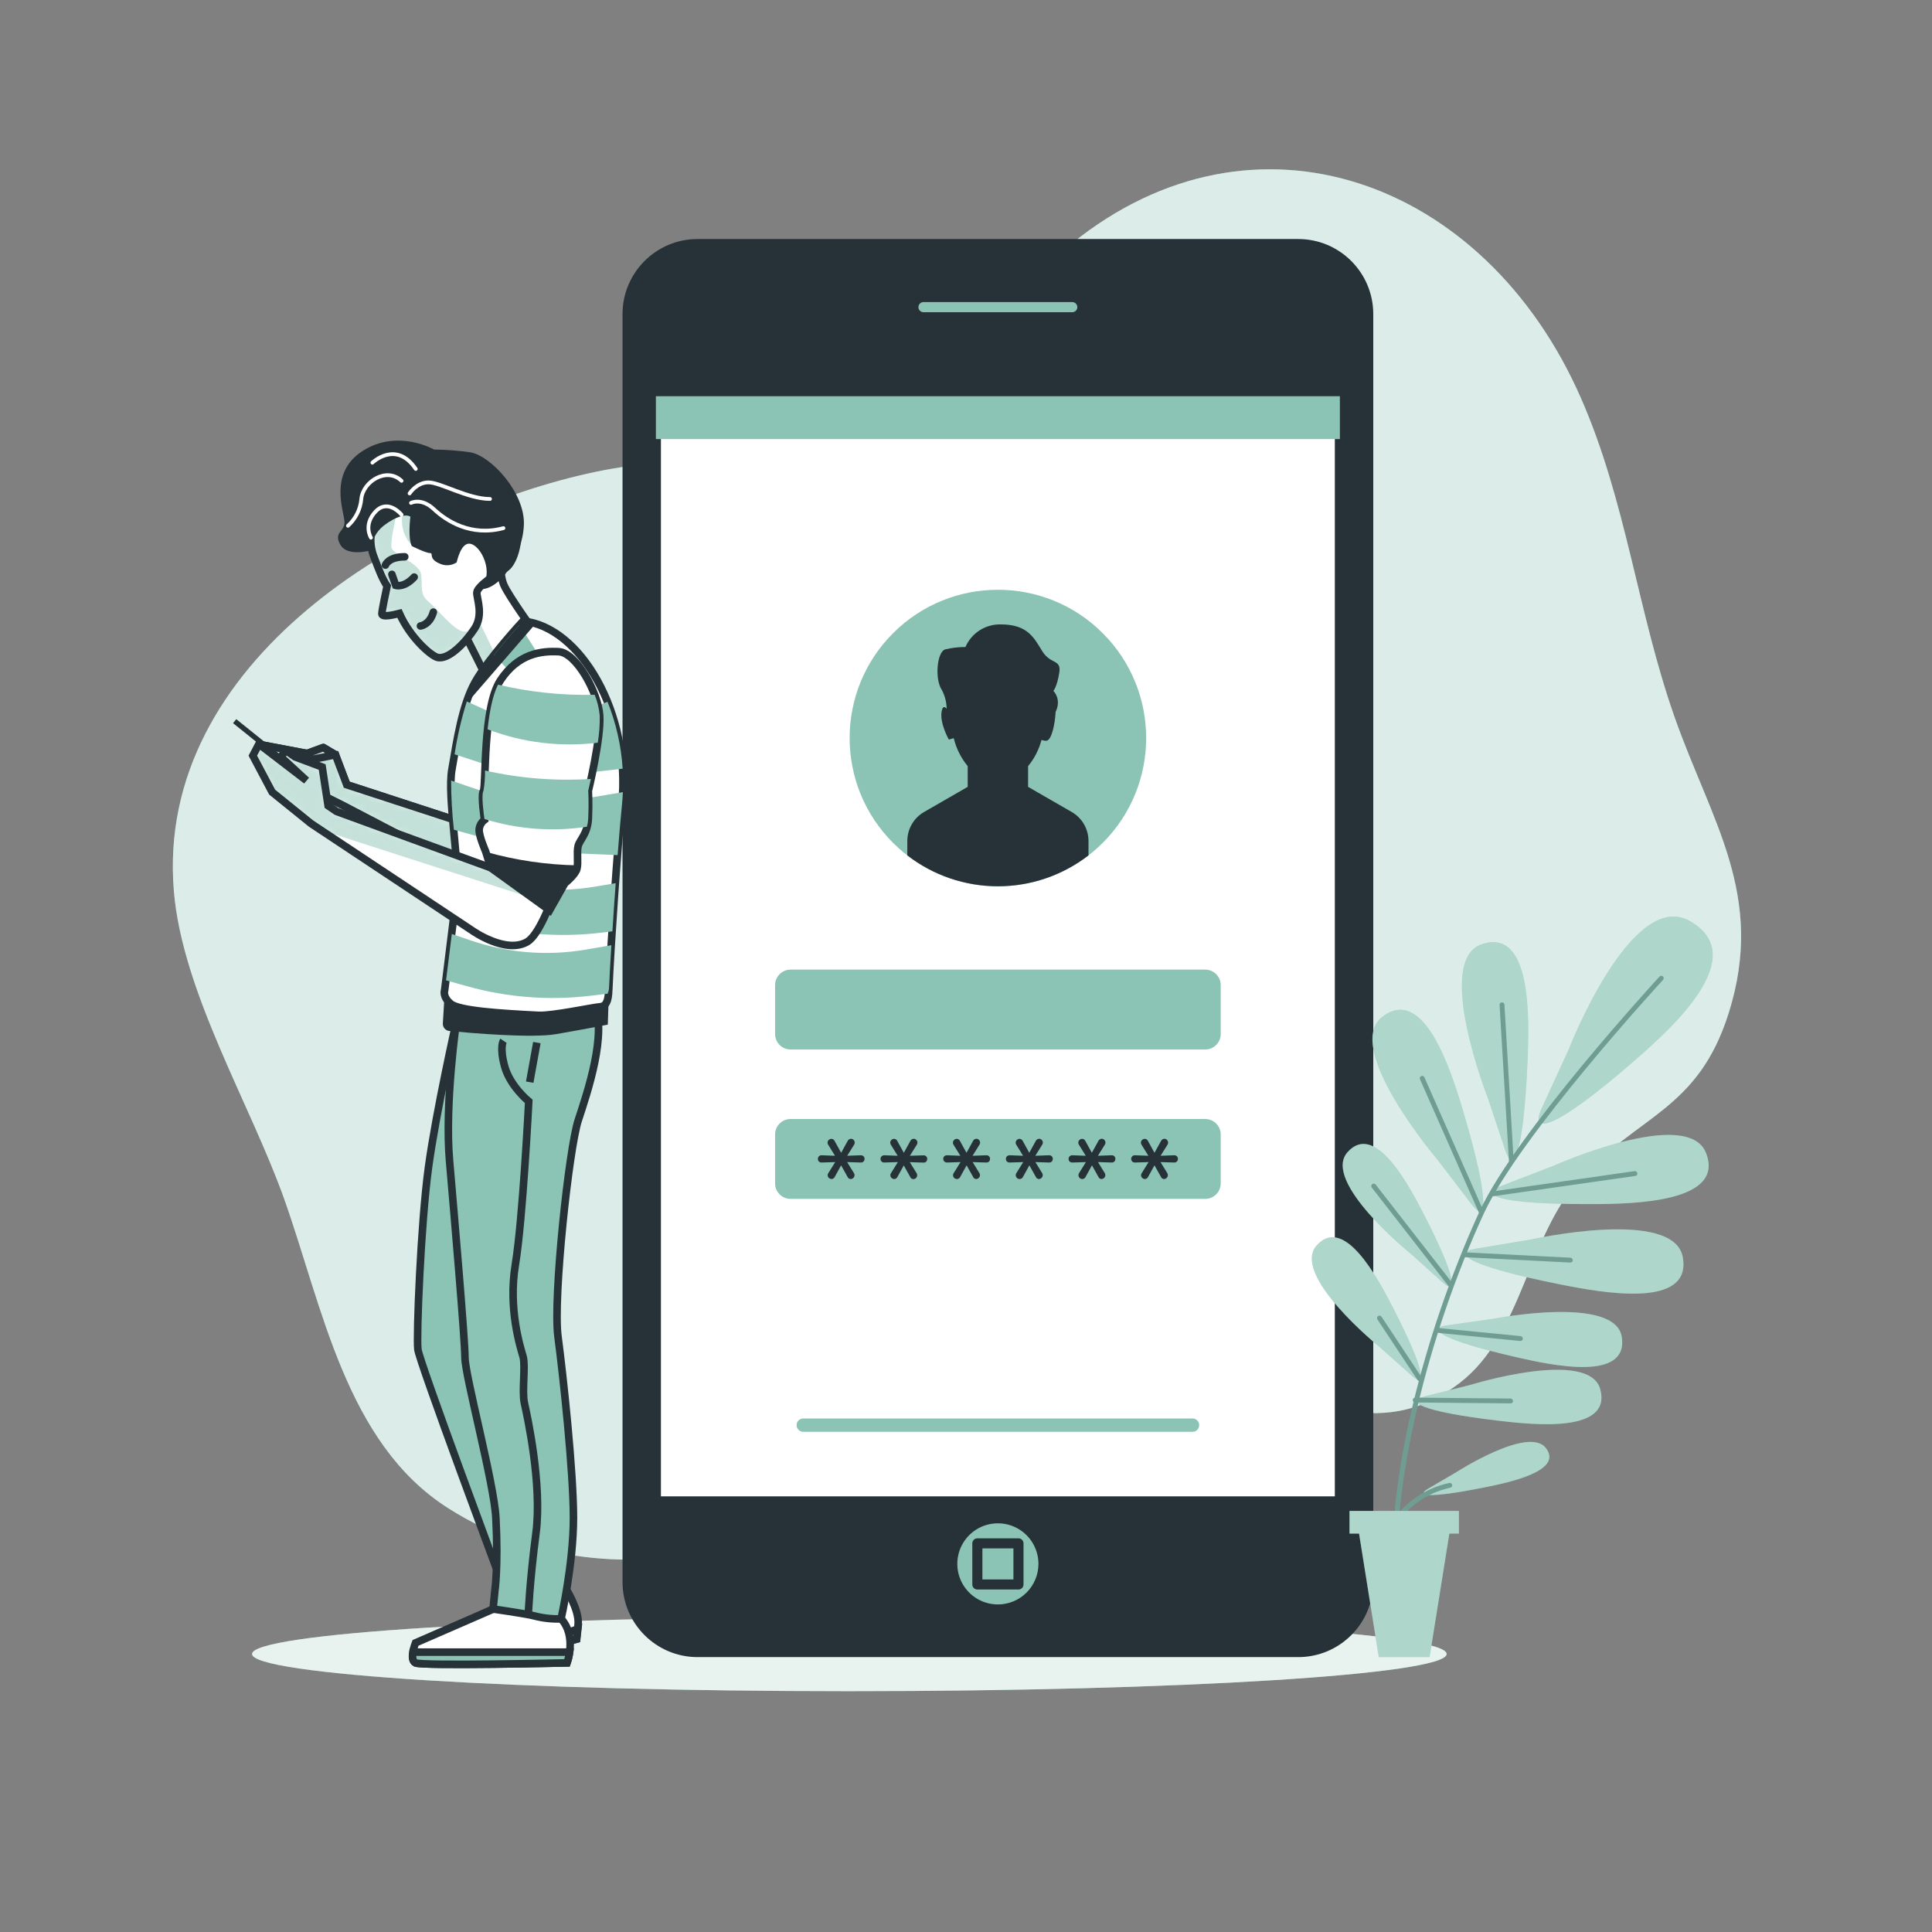 <svg width="256" height="256" viewBox="0 0 256 256" fill="none" xmlns="http://www.w3.org/2000/svg">
<rect x="0" y="0" width="256" height="256" fill="#808080" stroke="none"/>
<g id="Mobile login-bro 1">
<g id="freepik--background-simple--inject-1--inject-86">
<path id="Vector" d="M209.475 52.736C196.736 23.69 166.159 12.754 142.034 32.256C132.613 39.864 126.735 51.973 115.2 56.832C104.376 61.389 90.665 60.047 78.961 62.515C54.036 67.738 20.48 87.552 23.04 118.083C24.161 131.456 33.183 146.309 37.642 158.822C42.762 173.22 45.834 191.232 59.387 199.839C82.621 214.615 110.648 202.537 131.579 190.623C142.843 184.218 149.043 180.28 161.173 182.477C172.401 184.525 182.513 191.693 193.485 183.188C201.723 176.804 202.404 163.866 209.321 156.268C217.114 147.707 225.014 147.087 229.064 134.221C233.974 118.61 226.739 108.856 221.85 94.909C216.96 80.963 215.475 66.401 209.475 52.736Z" fill="#8BC4B5"/>
<g id="Group" opacity="0.7">
<path id="Vector_2" d="M209.475 52.736C196.736 23.69 166.159 12.754 142.034 32.256C132.613 39.864 126.735 51.973 115.2 56.832C104.376 61.389 90.665 60.047 78.961 62.515C54.036 67.738 20.48 87.552 23.04 118.083C24.161 131.456 33.183 146.309 37.642 158.822C42.762 173.22 45.834 191.232 59.387 199.839C82.621 214.615 110.648 202.537 131.579 190.623C142.843 184.218 149.043 180.28 161.173 182.477C172.401 184.525 182.513 191.693 193.485 183.188C201.723 176.804 202.404 163.866 209.321 156.268C217.114 147.707 225.014 147.087 229.064 134.221C233.974 118.61 226.739 108.856 221.85 94.909C216.96 80.963 215.475 66.401 209.475 52.736Z" fill="white"/>
</g>
</g>
<g id="freepik--Shadow--inject-1--inject-86">
<path id="Vector_3" d="M112.543 224.092C156.253 224.092 191.688 221.885 191.688 219.162C191.688 216.439 156.253 214.231 112.543 214.231C68.832 214.231 33.398 216.439 33.398 219.162C33.398 221.885 68.832 224.092 112.543 224.092Z" fill="#8BC4B5"/>
<path id="Vector_4" opacity="0.8" d="M112.543 224.092C156.253 224.092 191.688 221.885 191.688 219.162C191.688 216.439 156.253 214.231 112.543 214.231C68.832 214.231 33.398 216.439 33.398 219.162C33.398 221.885 68.832 224.092 112.543 224.092Z" fill="white"/>
</g>
<g id="freepik--Device--inject-1--inject-86">
<path id="Vector_5" d="M172.017 31.672H92.436C86.942 31.672 82.488 36.126 82.488 41.62V209.628C82.488 215.122 86.942 219.576 92.436 219.576H172.017C177.511 219.576 181.965 215.122 181.965 209.628V41.62C181.965 36.126 177.511 31.672 172.017 31.672Z" fill="#263238"/>
<path id="Vector_6" d="M177.541 52.306H86.907V198.943H177.541V52.306Z" fill="white" stroke="#263238" stroke-width="1.337" stroke-miterlimit="10"/>
<path id="Vector_7" d="M146.118 111.683C153.79 104.011 153.79 91.573 146.118 83.901C138.446 76.229 126.007 76.229 118.335 83.901C110.663 91.573 110.663 104.011 118.335 111.683C126.007 119.355 138.446 119.355 146.118 111.683Z" fill="#8BC4B5"/>
<path id="Vector_8" d="M158.019 189.722H106.44C106.324 189.722 106.209 189.7 106.101 189.656C105.994 189.612 105.896 189.547 105.814 189.466C105.731 189.384 105.666 189.286 105.621 189.179C105.577 189.072 105.554 188.957 105.554 188.841C105.553 188.724 105.576 188.609 105.62 188.501C105.664 188.393 105.729 188.296 105.812 188.213C105.894 188.131 105.992 188.066 106.1 188.021C106.208 187.977 106.323 187.955 106.44 187.955H158.019C158.135 187.955 158.25 187.978 158.357 188.023C158.464 188.067 158.561 188.133 158.643 188.215C158.725 188.297 158.79 188.395 158.834 188.502C158.878 188.61 158.9 188.725 158.899 188.841C158.899 189.075 158.806 189.299 158.641 189.464C158.476 189.629 158.252 189.722 158.019 189.722Z" fill="#8BC4B5"/>
<path id="Vector_9" d="M159.698 128.481H104.755C103.621 128.481 102.702 129.401 102.702 130.534V137.011C102.702 138.145 103.621 139.064 104.755 139.064H159.698C160.832 139.064 161.751 138.145 161.751 137.011V130.534C161.751 129.401 160.832 128.481 159.698 128.481Z" fill="#8BC4B5"/>
<path id="Vector_10" d="M159.698 148.275H104.755C103.621 148.275 102.702 149.194 102.702 150.328V156.805C102.702 157.939 103.621 158.858 104.755 158.858H159.698C160.832 158.858 161.751 157.939 161.751 156.805V150.328C161.751 149.194 160.832 148.275 159.698 148.275Z" fill="#8BC4B5"/>
<path id="Vector_11" d="M142.008 107.592L136.228 104.264V101.514C137.065 100.502 137.671 99.319 138.004 98.048C138.203 98.119 138.413 98.155 138.624 98.156C139.341 98.156 139.796 95.933 139.873 94.346C140.708 92.58 139.571 91.546 139.571 91.546C139.571 91.546 140.042 91.075 140.354 89.185C140.667 87.296 139.254 88.085 138.153 86.354C137.052 84.623 136.264 82.739 132.649 82.739C131.653 82.707 130.67 82.974 129.828 83.507C128.986 84.041 128.324 84.815 127.928 85.729C127.028 85.733 126.132 85.837 125.256 86.042C124.15 86.354 123.837 89.974 124.779 91.392C125.201 92.167 125.426 93.034 125.435 93.916C125.184 93.609 124.923 93.527 124.779 94.223C124.467 95.795 125.727 97.997 125.727 97.997L126.377 97.812C126.704 99.171 127.337 100.436 128.225 101.514V104.264L122.445 107.592C121.77 107.981 121.209 108.542 120.819 109.217C120.429 109.892 120.223 110.657 120.223 111.437V113.341C123.661 115.997 127.882 117.438 132.226 117.438C136.571 117.438 140.792 115.997 144.23 113.341V111.437C144.231 110.657 144.026 109.891 143.635 109.216C143.245 108.541 142.684 107.981 142.008 107.592Z" fill="#263238"/>
<path id="Vector_12" d="M110.182 156.227C110.05 156.225 109.923 156.171 109.829 156.078C109.779 156.033 109.738 155.978 109.711 155.916C109.684 155.854 109.67 155.787 109.67 155.72C109.672 155.627 109.698 155.537 109.747 155.459L110.669 153.984L108.872 154.04C108.804 154.045 108.736 154.034 108.672 154.011C108.609 153.987 108.551 153.95 108.503 153.902C108.419 153.808 108.373 153.687 108.373 153.562C108.373 153.436 108.419 153.315 108.503 153.221C108.55 153.172 108.608 153.133 108.671 153.108C108.735 153.084 108.803 153.073 108.872 153.078L110.643 153.144L109.732 151.675C109.682 151.595 109.656 151.503 109.655 151.409C109.654 151.341 109.668 151.274 109.696 151.212C109.723 151.151 109.763 151.095 109.814 151.05C109.908 150.957 110.034 150.904 110.167 150.902C110.254 150.902 110.339 150.928 110.413 150.975C110.486 151.022 110.545 151.089 110.582 151.168L111.457 152.75L112.322 151.178C112.363 151.094 112.427 151.023 112.505 150.973C112.584 150.922 112.675 150.894 112.768 150.892C112.833 150.892 112.897 150.906 112.956 150.932C113.015 150.959 113.068 150.997 113.111 151.045C113.205 151.143 113.256 151.273 113.254 151.409C113.254 151.497 113.231 151.583 113.188 151.66L112.261 153.144L114.058 153.078C114.126 153.073 114.195 153.084 114.258 153.108C114.322 153.133 114.38 153.172 114.427 153.221C114.514 153.312 114.562 153.433 114.56 153.559C114.56 153.686 114.512 153.808 114.427 153.902C114.379 153.95 114.321 153.987 114.257 154.011C114.194 154.034 114.126 154.045 114.058 154.04L112.251 153.984L113.152 155.443C113.202 155.525 113.229 155.619 113.229 155.715C113.229 155.85 113.175 155.981 113.079 156.077C112.983 156.173 112.852 156.227 112.717 156.227C112.629 156.225 112.543 156.199 112.471 156.149C112.398 156.1 112.341 156.031 112.307 155.95L111.452 154.414L110.602 155.95C110.564 156.03 110.505 156.099 110.431 156.147C110.357 156.196 110.271 156.224 110.182 156.227Z" fill="#263238"/>
<path id="Vector_13" d="M118.487 156.227C118.354 156.225 118.228 156.171 118.134 156.078C118.083 156.033 118.043 155.978 118.016 155.916C117.988 155.854 117.974 155.787 117.975 155.72C117.976 155.627 118.003 155.537 118.052 155.459L118.973 153.984L117.181 154.04C117.113 154.043 117.045 154.033 116.98 154.009C116.916 153.985 116.857 153.949 116.808 153.902C116.74 153.832 116.694 153.743 116.678 153.647C116.661 153.551 116.674 153.452 116.714 153.363C116.754 153.274 116.82 153.199 116.904 153.148C116.987 153.097 117.084 153.073 117.181 153.078L118.948 153.144L118.036 151.675C117.987 151.595 117.96 151.503 117.96 151.409C117.959 151.341 117.973 151.274 118 151.212C118.028 151.151 118.068 151.095 118.118 151.05C118.212 150.957 118.339 150.904 118.472 150.902C118.559 150.902 118.644 150.928 118.718 150.975C118.791 151.022 118.849 151.089 118.886 151.168L119.762 152.75L120.627 151.178C120.668 151.094 120.731 151.023 120.81 150.973C120.888 150.922 120.979 150.894 121.073 150.892C121.137 150.891 121.201 150.905 121.261 150.931C121.32 150.958 121.373 150.997 121.416 151.045C121.463 151.093 121.501 151.15 121.526 151.212C121.552 151.274 121.564 151.341 121.564 151.409C121.562 151.497 121.538 151.583 121.492 151.66L120.566 153.144L122.368 153.088C122.435 153.083 122.503 153.094 122.566 153.119C122.629 153.144 122.685 153.182 122.731 153.231C122.819 153.322 122.867 153.443 122.865 153.569C122.864 153.696 122.817 153.818 122.731 153.912C122.684 153.96 122.627 153.997 122.565 154.021C122.502 154.045 122.435 154.055 122.368 154.051L120.555 153.994L121.457 155.453C121.507 155.535 121.534 155.629 121.533 155.725C121.533 155.861 121.479 155.991 121.383 156.087C121.287 156.183 121.157 156.237 121.021 156.237C120.934 156.236 120.848 156.209 120.775 156.16C120.702 156.111 120.646 156.041 120.612 155.96L119.757 154.424L118.907 155.96C118.868 156.039 118.808 156.105 118.734 156.152C118.66 156.199 118.575 156.225 118.487 156.227Z" fill="#263238"/>
<path id="Vector_14" d="M126.797 156.227C126.662 156.226 126.534 156.173 126.438 156.078C126.388 156.033 126.348 155.978 126.32 155.916C126.293 155.854 126.279 155.787 126.28 155.72C126.281 155.627 126.308 155.537 126.356 155.459L127.278 153.984L125.486 154.04C125.39 154.044 125.294 154.019 125.212 153.969C125.13 153.918 125.064 153.844 125.024 153.756C124.984 153.668 124.971 153.571 124.987 153.475C125.002 153.38 125.046 153.291 125.112 153.221C125.161 153.172 125.219 153.133 125.284 153.109C125.348 153.084 125.417 153.073 125.486 153.078L127.252 153.144L126.341 151.675C126.291 151.595 126.265 151.503 126.264 151.409C126.266 151.341 126.281 151.275 126.308 151.214C126.335 151.152 126.374 151.097 126.423 151.05C126.518 150.956 126.647 150.902 126.781 150.902C126.868 150.903 126.952 150.929 127.024 150.976C127.097 151.023 127.155 151.09 127.191 151.168L128.067 152.75L128.932 151.178C128.973 151.094 129.036 151.023 129.115 150.973C129.193 150.922 129.284 150.894 129.377 150.892C129.442 150.891 129.506 150.905 129.565 150.931C129.624 150.958 129.677 150.997 129.72 151.045C129.768 151.093 129.805 151.15 129.831 151.212C129.856 151.274 129.869 151.341 129.869 151.409C129.867 151.497 129.842 151.583 129.797 151.66L128.87 153.144L130.673 153.078C130.739 153.071 130.806 153.079 130.869 153.1C130.932 153.122 130.99 153.156 131.038 153.202C131.087 153.247 131.125 153.303 131.15 153.365C131.175 153.426 131.187 153.493 131.185 153.559C131.186 153.685 131.14 153.807 131.057 153.902C131.008 153.95 130.951 153.987 130.887 154.011C130.824 154.034 130.756 154.045 130.688 154.04L128.881 153.984L129.777 155.443C129.827 155.525 129.854 155.619 129.853 155.715C129.852 155.782 129.837 155.848 129.81 155.91C129.782 155.971 129.743 156.027 129.695 156.073C129.65 156.121 129.596 156.159 129.536 156.186C129.477 156.212 129.412 156.226 129.347 156.227C129.259 156.225 129.175 156.198 129.103 156.149C129.031 156.1 128.975 156.031 128.942 155.95L128.082 154.414L127.232 155.95C127.194 156.033 127.132 156.103 127.055 156.152C126.978 156.201 126.888 156.227 126.797 156.227Z" fill="#263238"/>
<path id="Vector_15" d="M135.101 156.227C134.967 156.226 134.838 156.173 134.743 156.078C134.647 155.984 134.591 155.855 134.589 155.72C134.588 155.628 134.613 155.537 134.661 155.459L135.583 153.984L133.791 154.04C133.722 154.043 133.654 154.033 133.59 154.009C133.526 153.985 133.467 153.949 133.417 153.902C133.333 153.808 133.287 153.687 133.287 153.562C133.287 153.436 133.333 153.315 133.417 153.221C133.466 153.173 133.525 153.136 133.589 153.111C133.653 153.087 133.722 153.075 133.791 153.078L135.562 153.144L134.656 151.675C134.606 151.595 134.58 151.503 134.579 151.409C134.581 151.341 134.596 151.275 134.623 151.214C134.65 151.152 134.689 151.097 134.738 151.05C134.833 150.956 134.962 150.902 135.096 150.902C135.184 150.902 135.269 150.928 135.342 150.975C135.416 151.022 135.474 151.089 135.511 151.168L136.381 152.75L137.247 151.178C137.288 151.094 137.351 151.023 137.429 150.973C137.508 150.922 137.599 150.894 137.692 150.892C137.757 150.891 137.821 150.905 137.88 150.931C137.939 150.958 137.992 150.997 138.035 151.045C138.083 151.093 138.12 151.15 138.146 151.212C138.171 151.274 138.184 151.341 138.184 151.409C138.182 151.497 138.157 151.583 138.112 151.66L137.185 153.144L138.988 153.078C139.054 153.071 139.121 153.079 139.184 153.1C139.247 153.122 139.305 153.156 139.353 153.202C139.402 153.247 139.44 153.303 139.465 153.365C139.49 153.426 139.502 153.493 139.5 153.559C139.501 153.685 139.455 153.807 139.372 153.902C139.323 153.95 139.266 153.987 139.202 154.011C139.138 154.034 139.071 154.045 139.003 154.04L137.196 153.984L138.092 155.443C138.142 155.525 138.169 155.619 138.168 155.715C138.169 155.782 138.155 155.849 138.128 155.911C138.1 155.973 138.06 156.028 138.01 156.073C137.965 156.121 137.911 156.159 137.851 156.186C137.791 156.212 137.727 156.226 137.661 156.227C137.574 156.225 137.49 156.198 137.418 156.149C137.346 156.1 137.29 156.031 137.257 155.95L136.397 154.414L135.547 155.95C135.508 156.035 135.445 156.106 135.366 156.155C135.286 156.204 135.195 156.229 135.101 156.227Z" fill="#263238"/>
<path id="Vector_16" d="M143.406 156.227C143.272 156.226 143.143 156.173 143.048 156.078C142.968 155.998 142.918 155.893 142.904 155.781C142.89 155.669 142.914 155.556 142.971 155.459L143.887 153.984L142.095 154.04C142.027 154.043 141.959 154.033 141.895 154.009C141.83 153.985 141.772 153.949 141.722 153.902C141.638 153.808 141.592 153.687 141.592 153.562C141.592 153.436 141.638 153.315 141.722 153.221C141.771 153.173 141.83 153.136 141.894 153.111C141.958 153.087 142.027 153.075 142.095 153.078L143.867 153.144L142.956 151.675C142.906 151.595 142.879 151.503 142.879 151.409C142.881 151.274 142.936 151.145 143.032 151.05C143.128 150.956 143.256 150.902 143.391 150.902C143.478 150.902 143.563 150.928 143.637 150.975C143.71 151.022 143.769 151.089 143.805 151.168L144.676 152.75L145.541 151.178C145.582 151.094 145.645 151.023 145.724 150.973C145.802 150.922 145.893 150.894 145.987 150.892C146.052 150.891 146.117 150.905 146.177 150.931C146.237 150.958 146.291 150.996 146.335 151.045C146.429 151.143 146.48 151.273 146.478 151.409C146.476 151.497 146.452 151.583 146.406 151.66L145.48 153.144L147.282 153.078C147.348 153.071 147.415 153.079 147.478 153.1C147.541 153.122 147.599 153.156 147.648 153.202C147.696 153.247 147.734 153.303 147.759 153.365C147.785 153.426 147.797 153.493 147.794 153.559C147.795 153.685 147.749 153.807 147.666 153.902C147.618 153.95 147.56 153.987 147.496 154.011C147.433 154.034 147.365 154.045 147.297 154.04L145.49 153.984L146.386 155.443C146.436 155.525 146.463 155.619 146.463 155.715C146.463 155.782 146.449 155.849 146.422 155.911C146.395 155.973 146.354 156.028 146.304 156.073C146.26 156.121 146.206 156.159 146.146 156.186C146.086 156.212 146.021 156.226 145.956 156.227C145.869 156.225 145.784 156.198 145.712 156.149C145.64 156.1 145.584 156.031 145.551 155.95L144.691 154.414L143.841 155.95C143.803 156.033 143.742 156.103 143.664 156.152C143.587 156.201 143.498 156.227 143.406 156.227Z" fill="#263238"/>
<path id="Vector_17" d="M151.711 156.227C151.578 156.225 151.452 156.171 151.357 156.078C151.307 156.033 151.267 155.978 151.239 155.916C151.212 155.854 151.198 155.787 151.199 155.72C151.2 155.627 151.227 155.537 151.275 155.459L152.192 153.984L150.4 154.04C150.334 154.045 150.268 154.037 150.206 154.015C150.143 153.992 150.086 153.958 150.038 153.912C149.99 153.867 149.952 153.812 149.926 153.752C149.9 153.691 149.887 153.625 149.888 153.559C149.888 153.496 149.9 153.434 149.923 153.376C149.947 153.318 149.982 153.266 150.026 153.221C150.073 153.172 150.131 153.133 150.195 153.108C150.258 153.084 150.327 153.073 150.395 153.078L152.166 153.144L151.255 151.675C151.205 151.595 151.179 151.503 151.178 151.409C151.18 151.274 151.235 151.145 151.332 151.05C151.427 150.956 151.556 150.902 151.69 150.902C151.777 150.902 151.863 150.928 151.936 150.975C152.01 151.022 152.068 151.089 152.105 151.168L152.975 152.75L153.846 151.178C153.886 151.095 153.949 151.025 154.026 150.974C154.104 150.924 154.194 150.895 154.286 150.892C154.352 150.891 154.417 150.905 154.477 150.931C154.537 150.958 154.59 150.996 154.634 151.045C154.728 151.143 154.78 151.273 154.778 151.409C154.777 151.497 154.754 151.583 154.711 151.66L153.784 153.144L155.581 153.078C155.65 153.073 155.718 153.084 155.782 153.108C155.845 153.133 155.903 153.172 155.95 153.221C156.037 153.312 156.085 153.433 156.083 153.559C156.083 153.686 156.035 153.808 155.95 153.902C155.902 153.95 155.844 153.987 155.781 154.011C155.717 154.034 155.649 154.045 155.581 154.04L153.774 153.984L154.67 155.443C154.721 155.525 154.747 155.619 154.747 155.715C154.745 155.85 154.69 155.978 154.593 156.073C154.5 156.168 154.373 156.223 154.24 156.227C154.153 156.225 154.068 156.198 153.996 156.149C153.924 156.1 153.869 156.031 153.835 155.95L152.975 154.414L152.125 155.95C152.089 156.03 152.03 156.098 151.957 156.147C151.884 156.196 151.799 156.223 151.711 156.227Z" fill="#263238"/>
<g id="Vector_18" style="mix-blend-mode:multiply">
<path d="M177.541 52.501H86.907V58.179H177.541V52.501Z" fill="#8BC4B5"/>
</g>
<path id="Vector_19" d="M142.08 42.04H122.368C122.012 42.04 121.671 41.899 121.42 41.647C121.168 41.396 121.027 41.055 121.027 40.699C121.027 40.343 121.168 40.002 121.42 39.75C121.671 39.499 122.012 39.358 122.368 39.358H142.08C142.436 39.358 142.777 39.499 143.029 39.75C143.28 40.002 143.421 40.343 143.421 40.699C143.421 41.055 143.28 41.396 143.029 41.647C142.777 41.899 142.436 42.04 142.08 42.04Z" fill="#8BC4B5" stroke="#263238" stroke-width="1.337" stroke-linecap="round" stroke-linejoin="round"/>
<path id="Vector_20" d="M137.6 207.227C137.601 206.163 137.286 205.123 136.696 204.238C136.106 203.353 135.266 202.664 134.284 202.256C133.301 201.848 132.22 201.742 131.176 201.949C130.133 202.156 129.175 202.668 128.422 203.42C127.67 204.173 127.158 205.131 126.951 206.174C126.744 207.218 126.851 208.299 127.258 209.281C127.666 210.264 128.355 211.104 129.24 211.694C130.125 212.284 131.165 212.599 132.229 212.598C133.653 212.596 135.018 212.03 136.025 211.023C137.032 210.016 137.599 208.651 137.6 207.227Z" fill="#8BC4B5"/>
<path id="Vector_21" d="M134.953 204.503H129.505V209.951H134.953V204.503Z" fill="#8BC4B5" stroke="#263238" stroke-width="1.337" stroke-linecap="round" stroke-linejoin="round"/>
</g>
<g id="freepik--Plant--inject-1--inject-86">
<path id="Vector_22" d="M197.12 145.408C197.12 145.408 189.983 127.273 196.337 125.117C202.952 122.87 202.66 134.845 202.404 140.682C201.866 153.155 200.489 155.474 199.46 152.428L197.12 145.408ZM194.975 159.555C196.936 162.115 197.489 159.462 193.951 147.487C192.292 141.855 188.687 130.463 183.158 134.738C177.848 138.834 190.485 153.682 190.485 153.682L194.975 159.555ZM191.186 169.948C193.055 171.607 193.091 169.513 188.652 160.865C186.568 156.815 182.159 148.618 178.55 152.673C175.084 156.585 186.895 166.093 186.895 166.093L191.186 169.948ZM187.09 182.308C188.959 183.972 188.995 181.873 184.556 173.23C182.472 169.18 178.063 160.978 174.454 165.038C171.008 168.96 182.784 178.468 182.784 178.468L187.09 182.308ZM198.917 157.148C195.927 158.316 198.303 159.585 210.791 159.549C216.648 159.549 228.608 159.283 226.058 152.776C223.616 146.524 205.829 154.486 205.829 154.486L198.917 157.148ZM195.512 165.463C192.348 166.011 194.427 167.731 206.674 170.179C212.414 171.331 224.184 173.455 222.981 166.595C221.829 159.98 202.814 164.25 202.814 164.25L195.512 165.463ZM191.703 175.616C189.01 176.005 190.73 177.505 201.027 179.86C205.855 180.966 215.762 183.04 214.902 177.188C214.083 171.556 197.903 174.74 197.903 174.74L191.703 175.616ZM188.81 185.021C186.174 185.692 188.042 187.003 198.538 188.252C203.454 188.836 213.525 189.85 212.055 184.12C210.637 178.621 194.888 183.491 194.888 183.491L188.81 185.021ZM204.242 146.944C202.706 150.385 205.896 149.862 216.74 140.401C221.819 135.962 232.008 126.674 223.939 122.051C216.192 117.606 207.862 139.049 207.862 139.049L204.242 146.944ZM189.21 197.274C187.587 198.221 189.179 198.589 196.623 197.105C200.115 196.413 207.217 194.877 204.815 191.846C202.491 188.928 192.968 195.072 192.968 195.072L189.21 197.274Z" fill="#8BC4B5"/>
<path id="Vector_23" opacity="0.3" d="M197.12 145.408C197.12 145.408 189.983 127.273 196.337 125.117C202.952 122.87 202.66 134.845 202.404 140.682C201.866 153.155 200.489 155.474 199.46 152.428L197.12 145.408ZM194.975 159.555C196.936 162.115 197.489 159.462 193.951 147.487C192.292 141.855 188.687 130.463 183.158 134.738C177.848 138.834 190.485 153.682 190.485 153.682L194.975 159.555ZM191.186 169.948C193.055 171.607 193.091 169.513 188.652 160.865C186.568 156.815 182.159 148.618 178.55 152.673C175.084 156.585 186.895 166.093 186.895 166.093L191.186 169.948ZM187.09 182.308C188.959 183.972 188.995 181.873 184.556 173.23C182.472 169.18 178.063 160.978 174.454 165.038C171.008 168.96 182.784 178.468 182.784 178.468L187.09 182.308ZM198.917 157.148C195.927 158.316 198.303 159.585 210.791 159.549C216.648 159.549 228.608 159.283 226.058 152.776C223.616 146.524 205.829 154.486 205.829 154.486L198.917 157.148ZM195.512 165.463C192.348 166.011 194.427 167.731 206.674 170.179C212.414 171.331 224.184 173.455 222.981 166.595C221.829 159.98 202.814 164.25 202.814 164.25L195.512 165.463ZM191.703 175.616C189.01 176.005 190.73 177.505 201.027 179.86C205.855 180.966 215.762 183.04 214.902 177.188C214.083 171.556 197.903 174.74 197.903 174.74L191.703 175.616ZM188.81 185.021C186.174 185.692 188.042 187.003 198.538 188.252C203.454 188.836 213.525 189.85 212.055 184.12C210.637 178.621 194.888 183.491 194.888 183.491L188.81 185.021ZM204.242 146.944C202.706 150.385 205.896 149.862 216.74 140.401C221.819 135.962 232.008 126.674 223.939 122.051C216.192 117.606 207.862 139.049 207.862 139.049L204.242 146.944ZM189.21 197.274C187.587 198.221 189.179 198.589 196.623 197.105C200.115 196.413 207.217 194.877 204.815 191.846C202.491 188.928 192.968 195.072 192.968 195.072L189.21 197.274Z" fill="white"/>
<path id="Vector_24" d="M200.269 153.851L199.025 133.151L200.269 153.851ZM196.332 160.681L188.467 142.879L196.332 160.681ZM216.627 155.505L197.781 158.208L216.627 155.505ZM192.256 170.276L182.052 157.184L192.256 170.276ZM194.048 166.262L208.108 166.968L194.048 166.262ZM190.72 176.302L201.472 177.367L190.72 176.302ZM188.124 182.682L182.784 174.648L188.124 182.682ZM187.51 185.518L200.151 185.636L187.51 185.518ZM184.95 209.234C185.035 209.227 185.113 209.188 185.169 209.123C185.225 209.059 185.253 208.976 185.247 208.891C184.443 196.818 189.113 177.044 196.603 160.814C201.39 150.441 220.155 130.053 220.355 129.848C220.415 129.788 220.449 129.706 220.449 129.62C220.449 129.535 220.415 129.453 220.355 129.393C220.325 129.363 220.29 129.339 220.252 129.323C220.213 129.307 220.171 129.299 220.13 129.299C220.088 129.299 220.046 129.307 220.007 129.323C219.969 129.339 219.934 129.363 219.904 129.393C219.715 129.597 200.873 150.062 196.045 160.527C188.416 177.152 183.808 196.567 184.627 208.932C184.634 209.013 184.67 209.09 184.73 209.145C184.79 209.201 184.868 209.233 184.95 209.234ZM200.264 154.168C200.349 154.163 200.428 154.125 200.484 154.061C200.541 153.998 200.57 153.915 200.566 153.83L199.342 133.12C199.34 133.078 199.33 133.037 199.312 132.998C199.294 132.96 199.268 132.926 199.237 132.898C199.205 132.87 199.169 132.848 199.129 132.835C199.089 132.821 199.047 132.815 199.004 132.818C198.92 132.823 198.841 132.862 198.784 132.925C198.727 132.988 198.698 133.071 198.702 133.156L199.946 153.856C199.95 153.938 199.986 154.014 200.045 154.071C200.104 154.127 200.182 154.158 200.264 154.158V154.168ZM196.444 160.973C196.521 160.938 196.581 160.875 196.612 160.796C196.642 160.718 196.641 160.63 196.608 160.553L188.739 142.751C188.705 142.673 188.642 142.613 188.563 142.582C188.484 142.551 188.396 142.553 188.319 142.587C188.242 142.621 188.181 142.684 188.15 142.763C188.119 142.842 188.121 142.929 188.155 143.007L196.019 160.809C196.044 160.866 196.085 160.915 196.137 160.949C196.188 160.984 196.249 161.003 196.311 161.004C196.364 161.006 196.417 160.996 196.465 160.973H196.444ZM197.806 158.515L216.643 155.822C216.688 155.821 216.733 155.811 216.774 155.791C216.815 155.772 216.852 155.744 216.881 155.709C216.911 155.675 216.933 155.634 216.946 155.59C216.958 155.547 216.962 155.501 216.956 155.456C216.95 155.411 216.934 155.367 216.91 155.329C216.886 155.29 216.854 155.257 216.816 155.232C216.778 155.206 216.735 155.189 216.691 155.182C216.646 155.174 216.6 155.176 216.556 155.187L197.719 157.88C197.635 157.886 197.557 157.924 197.501 157.988C197.445 158.051 197.417 158.134 197.422 158.218C197.428 158.302 197.466 158.381 197.53 158.437C197.593 158.492 197.676 158.521 197.76 158.515H197.806ZM192.435 170.532C192.502 170.479 192.546 170.403 192.556 170.318C192.567 170.234 192.544 170.149 192.492 170.081L182.282 156.964C182.23 156.896 182.153 156.852 182.068 156.841C181.983 156.83 181.897 156.853 181.829 156.905C181.761 156.957 181.717 157.034 181.706 157.119C181.695 157.204 181.718 157.29 181.77 157.358L192 170.496C192.03 170.534 192.068 170.565 192.111 170.587C192.155 170.608 192.203 170.619 192.251 170.619C192.328 170.615 192.4 170.584 192.456 170.532H192.435ZM208.389 166.984C208.392 166.899 208.361 166.817 208.304 166.754C208.246 166.692 208.167 166.655 208.082 166.651L194.048 165.939C193.969 165.945 193.895 165.979 193.84 166.035C193.785 166.092 193.752 166.167 193.748 166.246C193.744 166.325 193.77 166.402 193.819 166.464C193.869 166.525 193.94 166.566 194.018 166.579L208.077 167.291C208.162 167.294 208.244 167.263 208.306 167.206C208.369 167.148 208.406 167.068 208.41 166.984H208.389ZM201.769 177.398C201.774 177.356 201.771 177.313 201.759 177.272C201.747 177.232 201.727 177.194 201.7 177.161C201.674 177.128 201.641 177.1 201.603 177.08C201.566 177.061 201.525 177.048 201.482 177.045L190.73 175.985C190.689 175.98 190.647 175.984 190.606 175.997C190.566 176.009 190.529 176.029 190.497 176.055C190.464 176.082 190.437 176.115 190.418 176.152C190.398 176.189 190.386 176.23 190.382 176.271C190.375 176.355 190.401 176.439 190.455 176.504C190.508 176.569 190.585 176.61 190.669 176.62L201.421 177.685H201.452C201.534 177.69 201.616 177.663 201.679 177.61C201.742 177.556 201.782 177.48 201.79 177.398H201.769ZM188.278 182.948C188.349 182.901 188.399 182.828 188.416 182.744C188.433 182.661 188.417 182.574 188.37 182.502L183.056 174.469C183.007 174.4 182.933 174.352 182.85 174.336C182.767 174.32 182.681 174.336 182.61 174.382C182.539 174.429 182.489 174.502 182.472 174.586C182.455 174.669 182.471 174.756 182.518 174.828L187.833 182.861C187.863 182.905 187.903 182.941 187.951 182.966C187.998 182.991 188.051 183.004 188.104 183.004C188.173 183.008 188.242 182.988 188.298 182.948H188.278ZM200.474 185.636C200.473 185.552 200.439 185.471 200.38 185.411C200.321 185.351 200.241 185.316 200.156 185.313L187.515 185.196C187.431 185.196 187.35 185.229 187.291 185.289C187.231 185.348 187.198 185.429 187.198 185.513C187.196 185.555 187.203 185.597 187.219 185.637C187.234 185.676 187.258 185.712 187.287 185.742C187.317 185.772 187.352 185.796 187.392 185.812C187.431 185.828 187.473 185.836 187.515 185.836L200.156 185.953C200.2 185.955 200.243 185.949 200.283 185.934C200.324 185.919 200.361 185.896 200.393 185.866C200.424 185.837 200.449 185.801 200.467 185.761C200.484 185.722 200.494 185.679 200.494 185.636H200.474ZM183.511 204.539C183.537 204.483 185.692 198.543 192.174 197.125C192.258 197.107 192.331 197.056 192.377 196.984C192.423 196.912 192.438 196.825 192.42 196.741C192.399 196.659 192.348 196.589 192.276 196.544C192.205 196.499 192.119 196.483 192.036 196.501C185.201 197.996 182.933 204.268 182.907 204.329C182.881 204.41 182.887 204.498 182.924 204.574C182.961 204.651 183.027 204.71 183.107 204.739H183.209C183.277 204.744 183.345 204.728 183.404 204.692C183.462 204.656 183.507 204.602 183.532 204.539H183.511ZM184.95 209.234C185.035 209.227 185.113 209.188 185.169 209.123C185.225 209.059 185.253 208.976 185.247 208.891C184.443 196.818 189.113 177.044 196.603 160.814C201.39 150.441 220.155 130.053 220.355 129.848C220.415 129.788 220.449 129.706 220.449 129.62C220.449 129.535 220.415 129.453 220.355 129.393C220.325 129.363 220.29 129.339 220.252 129.323C220.213 129.307 220.171 129.299 220.13 129.299C220.088 129.299 220.046 129.307 220.007 129.323C219.969 129.339 219.934 129.363 219.904 129.393C219.715 129.597 200.873 150.062 196.045 160.527C188.416 177.152 183.808 196.567 184.627 208.932C184.634 209.013 184.67 209.09 184.73 209.145C184.79 209.201 184.868 209.233 184.95 209.234ZM200.264 154.168C200.349 154.163 200.428 154.125 200.484 154.061C200.541 153.998 200.57 153.915 200.566 153.83L199.342 133.12C199.34 133.078 199.33 133.037 199.312 132.998C199.294 132.96 199.268 132.926 199.237 132.898C199.205 132.87 199.169 132.848 199.129 132.835C199.089 132.821 199.047 132.815 199.004 132.818C198.92 132.823 198.841 132.862 198.784 132.925C198.727 132.988 198.698 133.071 198.702 133.156L199.946 153.856C199.95 153.938 199.986 154.014 200.045 154.071C200.104 154.127 200.182 154.158 200.264 154.158V154.168ZM196.444 160.973C196.521 160.938 196.581 160.875 196.612 160.796C196.642 160.718 196.641 160.63 196.608 160.553L188.739 142.751C188.705 142.673 188.642 142.613 188.563 142.582C188.484 142.551 188.396 142.553 188.319 142.587C188.242 142.621 188.181 142.684 188.15 142.763C188.119 142.842 188.121 142.929 188.155 143.007L196.019 160.809C196.044 160.866 196.085 160.915 196.137 160.949C196.188 160.984 196.249 161.003 196.311 161.004C196.364 161.006 196.417 160.996 196.465 160.973H196.444ZM197.806 158.515L216.643 155.822C216.688 155.821 216.733 155.811 216.774 155.791C216.815 155.772 216.852 155.744 216.881 155.709C216.911 155.675 216.933 155.634 216.946 155.59C216.958 155.547 216.962 155.501 216.956 155.456C216.95 155.411 216.934 155.367 216.91 155.329C216.886 155.29 216.854 155.257 216.816 155.232C216.778 155.206 216.735 155.189 216.691 155.182C216.646 155.174 216.6 155.176 216.556 155.187L197.719 157.88C197.635 157.886 197.557 157.924 197.501 157.988C197.445 158.051 197.417 158.134 197.422 158.218C197.428 158.302 197.466 158.381 197.53 158.437C197.593 158.492 197.676 158.521 197.76 158.515H197.806ZM192.435 170.532C192.502 170.479 192.546 170.403 192.556 170.318C192.567 170.234 192.544 170.149 192.492 170.081L182.282 156.964C182.257 156.93 182.224 156.902 182.188 156.881C182.151 156.86 182.11 156.846 182.068 156.841C182.026 156.835 181.983 156.838 181.942 156.849C181.901 156.86 181.863 156.879 181.829 156.905C181.796 156.931 181.768 156.963 181.746 157C181.725 157.037 181.712 157.077 181.706 157.119C181.701 157.161 181.703 157.204 181.715 157.245C181.726 157.286 181.745 157.324 181.77 157.358L192 170.496C192.03 170.534 192.068 170.565 192.111 170.587C192.155 170.608 192.203 170.619 192.251 170.619C192.328 170.615 192.4 170.584 192.456 170.532H192.435ZM208.389 166.984C208.392 166.899 208.361 166.817 208.304 166.754C208.246 166.692 208.167 166.655 208.082 166.651L194.048 165.939C193.969 165.945 193.895 165.979 193.84 166.035C193.785 166.092 193.752 166.167 193.748 166.246C193.744 166.325 193.77 166.402 193.819 166.464C193.869 166.525 193.94 166.566 194.018 166.579L208.077 167.291C208.162 167.294 208.244 167.263 208.306 167.206C208.369 167.148 208.406 167.068 208.41 166.984H208.389ZM201.769 177.398C201.774 177.356 201.771 177.313 201.759 177.272C201.747 177.232 201.727 177.194 201.7 177.161C201.674 177.128 201.641 177.1 201.603 177.08C201.566 177.061 201.525 177.048 201.482 177.045L190.73 175.985C190.689 175.98 190.647 175.984 190.606 175.997C190.566 176.009 190.529 176.029 190.497 176.055C190.464 176.082 190.437 176.115 190.418 176.152C190.398 176.189 190.386 176.23 190.382 176.271C190.375 176.355 190.401 176.439 190.455 176.504C190.508 176.569 190.585 176.61 190.669 176.62L201.421 177.685H201.452C201.534 177.69 201.616 177.663 201.679 177.61C201.742 177.556 201.782 177.48 201.79 177.398H201.769ZM188.278 182.948C188.349 182.901 188.399 182.828 188.416 182.744C188.433 182.661 188.417 182.574 188.37 182.502L183.056 174.469C183.007 174.4 182.933 174.352 182.85 174.336C182.767 174.32 182.681 174.336 182.61 174.382C182.539 174.429 182.489 174.502 182.472 174.586C182.455 174.669 182.471 174.756 182.518 174.828L187.833 182.861C187.863 182.905 187.903 182.941 187.951 182.966C187.998 182.991 188.051 183.004 188.104 183.004C188.173 183.008 188.242 182.988 188.298 182.948H188.278ZM200.474 185.636C200.473 185.552 200.439 185.471 200.38 185.411C200.321 185.351 200.241 185.316 200.156 185.313L187.515 185.196C187.431 185.196 187.35 185.229 187.291 185.289C187.231 185.348 187.198 185.429 187.198 185.513C187.196 185.555 187.203 185.597 187.219 185.637C187.234 185.676 187.258 185.712 187.287 185.742C187.317 185.772 187.352 185.796 187.392 185.812C187.431 185.828 187.473 185.836 187.515 185.836L200.156 185.953C200.2 185.955 200.243 185.949 200.283 185.934C200.324 185.919 200.361 185.896 200.393 185.866C200.424 185.837 200.449 185.801 200.467 185.761C200.484 185.722 200.494 185.679 200.494 185.636H200.474ZM183.511 204.539C183.537 204.483 185.692 198.543 192.174 197.125C192.258 197.107 192.331 197.056 192.377 196.984C192.423 196.912 192.438 196.825 192.42 196.741C192.399 196.659 192.348 196.589 192.276 196.544C192.205 196.499 192.119 196.483 192.036 196.501C185.201 197.996 182.933 204.268 182.907 204.329C182.881 204.41 182.887 204.498 182.924 204.574C182.961 204.651 183.027 204.71 183.107 204.739H183.209C183.277 204.744 183.345 204.728 183.404 204.692C183.462 204.656 183.507 204.602 183.532 204.539H183.511Z" fill="#8BC4B5"/>
<path id="Vector_25" opacity="0.2" d="M200.269 153.851L199.025 133.151L200.269 153.851ZM196.332 160.681L188.467 142.879L196.332 160.681ZM216.627 155.505L197.781 158.208L216.627 155.505ZM192.256 170.276L182.052 157.184L192.256 170.276ZM194.048 166.262L208.108 166.968L194.048 166.262ZM190.72 176.302L201.472 177.367L190.72 176.302ZM188.124 182.682L182.784 174.648L188.124 182.682ZM187.51 185.518L200.151 185.636L187.51 185.518ZM184.95 209.234C185.035 209.227 185.113 209.188 185.169 209.123C185.225 209.059 185.253 208.976 185.247 208.891C184.443 196.818 189.113 177.044 196.603 160.814C201.39 150.441 220.155 130.053 220.355 129.848C220.415 129.788 220.449 129.706 220.449 129.62C220.449 129.535 220.415 129.453 220.355 129.393C220.325 129.363 220.29 129.339 220.252 129.323C220.213 129.307 220.171 129.299 220.13 129.299C220.088 129.299 220.046 129.307 220.007 129.323C219.969 129.339 219.934 129.363 219.904 129.393C219.715 129.597 200.873 150.062 196.045 160.527C188.416 177.152 183.808 196.567 184.627 208.932C184.634 209.013 184.67 209.09 184.73 209.145C184.79 209.201 184.868 209.233 184.95 209.234ZM200.264 154.168C200.349 154.163 200.428 154.125 200.484 154.061C200.541 153.998 200.57 153.915 200.566 153.83L199.342 133.12C199.34 133.078 199.33 133.037 199.312 132.998C199.294 132.96 199.268 132.926 199.237 132.898C199.205 132.87 199.169 132.848 199.129 132.835C199.089 132.821 199.047 132.815 199.004 132.818C198.92 132.823 198.841 132.862 198.784 132.925C198.727 132.988 198.698 133.071 198.702 133.156L199.946 153.856C199.95 153.938 199.986 154.014 200.045 154.071C200.104 154.127 200.182 154.158 200.264 154.158V154.168ZM196.444 160.973C196.521 160.938 196.581 160.875 196.612 160.796C196.642 160.718 196.641 160.63 196.608 160.553L188.739 142.751C188.705 142.673 188.642 142.613 188.563 142.582C188.484 142.551 188.396 142.553 188.319 142.587C188.242 142.621 188.181 142.684 188.15 142.763C188.119 142.842 188.121 142.929 188.155 143.007L196.019 160.809C196.044 160.866 196.085 160.915 196.137 160.949C196.188 160.984 196.249 161.003 196.311 161.004C196.364 161.006 196.417 160.996 196.465 160.973H196.444ZM197.806 158.515L216.643 155.822C216.688 155.821 216.733 155.811 216.774 155.791C216.815 155.772 216.852 155.744 216.881 155.709C216.911 155.675 216.933 155.634 216.946 155.59C216.958 155.547 216.962 155.501 216.956 155.456C216.95 155.411 216.934 155.367 216.91 155.329C216.886 155.29 216.854 155.257 216.816 155.232C216.778 155.206 216.735 155.189 216.691 155.182C216.646 155.174 216.6 155.176 216.556 155.187L197.719 157.88C197.635 157.886 197.557 157.924 197.501 157.988C197.445 158.051 197.417 158.134 197.422 158.218C197.428 158.302 197.466 158.381 197.53 158.437C197.593 158.492 197.676 158.521 197.76 158.515H197.806ZM192.435 170.532C192.502 170.479 192.546 170.403 192.556 170.318C192.567 170.234 192.544 170.149 192.492 170.081L182.282 156.964C182.23 156.896 182.153 156.852 182.068 156.841C181.983 156.83 181.897 156.853 181.829 156.905C181.761 156.957 181.717 157.034 181.706 157.119C181.695 157.204 181.718 157.29 181.77 157.358L192 170.496C192.03 170.534 192.068 170.565 192.111 170.587C192.155 170.608 192.203 170.619 192.251 170.619C192.328 170.615 192.4 170.584 192.456 170.532H192.435ZM208.389 166.984C208.392 166.899 208.361 166.817 208.304 166.754C208.246 166.692 208.167 166.655 208.082 166.651L194.048 165.939C193.969 165.945 193.895 165.979 193.84 166.035C193.785 166.092 193.752 166.167 193.748 166.246C193.744 166.325 193.77 166.402 193.819 166.464C193.869 166.525 193.94 166.566 194.018 166.579L208.077 167.291C208.162 167.294 208.244 167.263 208.306 167.206C208.369 167.148 208.406 167.068 208.41 166.984H208.389ZM201.769 177.398C201.774 177.356 201.771 177.313 201.759 177.272C201.747 177.232 201.727 177.194 201.7 177.161C201.674 177.128 201.641 177.1 201.603 177.08C201.566 177.061 201.525 177.048 201.482 177.045L190.73 175.985C190.689 175.98 190.647 175.984 190.606 175.997C190.566 176.009 190.529 176.029 190.497 176.055C190.464 176.082 190.437 176.115 190.418 176.152C190.398 176.189 190.386 176.23 190.382 176.271C190.375 176.355 190.401 176.439 190.455 176.504C190.508 176.569 190.585 176.61 190.669 176.62L201.421 177.685H201.452C201.534 177.69 201.616 177.663 201.679 177.61C201.742 177.556 201.782 177.48 201.79 177.398H201.769ZM188.278 182.948C188.349 182.901 188.399 182.828 188.416 182.744C188.433 182.661 188.417 182.574 188.37 182.502L183.056 174.469C183.007 174.4 182.933 174.352 182.85 174.336C182.767 174.32 182.681 174.336 182.61 174.382C182.539 174.429 182.489 174.502 182.472 174.586C182.455 174.669 182.471 174.756 182.518 174.828L187.833 182.861C187.863 182.905 187.903 182.941 187.951 182.966C187.998 182.991 188.051 183.004 188.104 183.004C188.173 183.008 188.242 182.988 188.298 182.948H188.278ZM200.474 185.636C200.473 185.552 200.439 185.471 200.38 185.411C200.321 185.351 200.241 185.316 200.156 185.313L187.515 185.196C187.431 185.196 187.35 185.229 187.291 185.289C187.231 185.348 187.198 185.429 187.198 185.513C187.196 185.555 187.203 185.597 187.219 185.637C187.234 185.676 187.258 185.712 187.287 185.742C187.317 185.772 187.352 185.796 187.392 185.812C187.431 185.828 187.473 185.836 187.515 185.836L200.156 185.953C200.2 185.955 200.243 185.949 200.283 185.934C200.324 185.919 200.361 185.896 200.393 185.866C200.424 185.837 200.449 185.801 200.467 185.761C200.484 185.722 200.494 185.679 200.494 185.636H200.474ZM183.511 204.539C183.537 204.483 185.692 198.543 192.174 197.125C192.258 197.107 192.331 197.056 192.377 196.984C192.423 196.912 192.438 196.825 192.42 196.741C192.399 196.659 192.348 196.589 192.276 196.544C192.205 196.499 192.119 196.483 192.036 196.501C185.201 197.996 182.933 204.268 182.907 204.329C182.881 204.41 182.887 204.498 182.924 204.574C182.961 204.651 183.027 204.71 183.107 204.739H183.209C183.277 204.744 183.345 204.728 183.404 204.692C183.462 204.656 183.507 204.602 183.532 204.539H183.511ZM184.95 209.234C185.035 209.227 185.113 209.188 185.169 209.123C185.225 209.059 185.253 208.976 185.247 208.891C184.443 196.818 189.113 177.044 196.603 160.814C201.39 150.441 220.155 130.053 220.355 129.848C220.415 129.788 220.449 129.706 220.449 129.62C220.449 129.535 220.415 129.453 220.355 129.393C220.325 129.363 220.29 129.339 220.252 129.323C220.213 129.307 220.171 129.299 220.13 129.299C220.088 129.299 220.046 129.307 220.007 129.323C219.969 129.339 219.934 129.363 219.904 129.393C219.715 129.597 200.873 150.062 196.045 160.527C188.416 177.152 183.808 196.567 184.627 208.932C184.634 209.013 184.67 209.09 184.73 209.145C184.79 209.201 184.868 209.233 184.95 209.234ZM200.264 154.168C200.349 154.163 200.428 154.125 200.484 154.061C200.541 153.998 200.57 153.915 200.566 153.83L199.342 133.12C199.34 133.078 199.33 133.037 199.312 132.998C199.294 132.96 199.268 132.926 199.237 132.898C199.205 132.87 199.169 132.848 199.129 132.835C199.089 132.821 199.047 132.815 199.004 132.818C198.92 132.823 198.841 132.862 198.784 132.925C198.727 132.988 198.698 133.071 198.702 133.156L199.946 153.856C199.95 153.938 199.986 154.014 200.045 154.071C200.104 154.127 200.182 154.158 200.264 154.158V154.168ZM196.444 160.973C196.521 160.938 196.581 160.875 196.612 160.796C196.642 160.718 196.641 160.63 196.608 160.553L188.739 142.751C188.705 142.673 188.642 142.613 188.563 142.582C188.484 142.551 188.396 142.553 188.319 142.587C188.242 142.621 188.181 142.684 188.15 142.763C188.119 142.842 188.121 142.929 188.155 143.007L196.019 160.809C196.044 160.866 196.085 160.915 196.137 160.949C196.188 160.984 196.249 161.003 196.311 161.004C196.364 161.006 196.417 160.996 196.465 160.973H196.444ZM197.806 158.515L216.643 155.822C216.688 155.821 216.733 155.811 216.774 155.791C216.815 155.772 216.852 155.744 216.881 155.709C216.911 155.675 216.933 155.634 216.946 155.59C216.958 155.547 216.962 155.501 216.956 155.456C216.95 155.411 216.934 155.367 216.91 155.329C216.886 155.29 216.854 155.257 216.816 155.232C216.778 155.206 216.735 155.189 216.691 155.182C216.646 155.174 216.6 155.176 216.556 155.187L197.719 157.88C197.635 157.886 197.557 157.924 197.501 157.988C197.445 158.051 197.417 158.134 197.422 158.218C197.428 158.302 197.466 158.381 197.53 158.437C197.593 158.492 197.676 158.521 197.76 158.515H197.806ZM192.435 170.532C192.502 170.479 192.546 170.403 192.556 170.318C192.567 170.234 192.544 170.149 192.492 170.081L182.282 156.964C182.257 156.93 182.224 156.902 182.188 156.881C182.151 156.86 182.11 156.846 182.068 156.841C182.026 156.835 181.983 156.838 181.942 156.849C181.901 156.86 181.863 156.879 181.829 156.905C181.796 156.931 181.768 156.963 181.746 157C181.725 157.037 181.712 157.077 181.706 157.119C181.701 157.161 181.703 157.204 181.715 157.245C181.726 157.286 181.745 157.324 181.77 157.358L192 170.496C192.03 170.534 192.068 170.565 192.111 170.587C192.155 170.608 192.203 170.619 192.251 170.619C192.328 170.615 192.4 170.584 192.456 170.532H192.435ZM208.389 166.984C208.392 166.899 208.361 166.817 208.304 166.754C208.246 166.692 208.167 166.655 208.082 166.651L194.048 165.939C193.969 165.945 193.895 165.979 193.84 166.035C193.785 166.092 193.752 166.167 193.748 166.246C193.744 166.325 193.77 166.402 193.819 166.464C193.869 166.525 193.94 166.566 194.018 166.579L208.077 167.291C208.162 167.294 208.244 167.263 208.306 167.206C208.369 167.148 208.406 167.068 208.41 166.984H208.389ZM201.769 177.398C201.774 177.356 201.771 177.313 201.759 177.272C201.747 177.232 201.727 177.194 201.7 177.161C201.674 177.128 201.641 177.1 201.603 177.08C201.566 177.061 201.525 177.048 201.482 177.045L190.73 175.985C190.689 175.98 190.647 175.984 190.606 175.997C190.566 176.009 190.529 176.029 190.497 176.055C190.464 176.082 190.437 176.115 190.418 176.152C190.398 176.189 190.386 176.23 190.382 176.271C190.375 176.355 190.401 176.439 190.455 176.504C190.508 176.569 190.585 176.61 190.669 176.62L201.421 177.685H201.452C201.534 177.69 201.616 177.663 201.679 177.61C201.742 177.556 201.782 177.48 201.79 177.398H201.769ZM188.278 182.948C188.349 182.901 188.399 182.828 188.416 182.744C188.433 182.661 188.417 182.574 188.37 182.502L183.056 174.469C183.007 174.4 182.933 174.352 182.85 174.336C182.767 174.32 182.681 174.336 182.61 174.382C182.539 174.429 182.489 174.502 182.472 174.586C182.455 174.669 182.471 174.756 182.518 174.828L187.833 182.861C187.863 182.905 187.903 182.941 187.951 182.966C187.998 182.991 188.051 183.004 188.104 183.004C188.173 183.008 188.242 182.988 188.298 182.948H188.278ZM200.474 185.636C200.473 185.552 200.439 185.471 200.38 185.411C200.321 185.351 200.241 185.316 200.156 185.313L187.515 185.196C187.431 185.196 187.35 185.229 187.291 185.289C187.231 185.348 187.198 185.429 187.198 185.513C187.196 185.555 187.203 185.597 187.219 185.637C187.234 185.676 187.258 185.712 187.287 185.742C187.317 185.772 187.352 185.796 187.392 185.812C187.431 185.828 187.473 185.836 187.515 185.836L200.156 185.953C200.2 185.955 200.243 185.949 200.283 185.934C200.324 185.919 200.361 185.896 200.393 185.866C200.424 185.837 200.449 185.801 200.467 185.761C200.484 185.722 200.494 185.679 200.494 185.636H200.474ZM183.511 204.539C183.537 204.483 185.692 198.543 192.174 197.125C192.258 197.107 192.331 197.056 192.377 196.984C192.423 196.912 192.438 196.825 192.42 196.741C192.399 196.659 192.348 196.589 192.276 196.544C192.205 196.499 192.119 196.483 192.036 196.501C185.201 197.996 182.933 204.268 182.907 204.329C182.881 204.41 182.887 204.498 182.924 204.574C182.961 204.651 183.027 204.71 183.107 204.739H183.209C183.277 204.744 183.345 204.728 183.404 204.692C183.462 204.656 183.507 204.602 183.532 204.539H183.511Z" fill="black"/>
<path id="Vector_26" d="M193.311 200.207H178.816V203.208H180.081L182.697 219.576H189.43L192.046 203.208H193.311V200.207Z" fill="#8BC4B5"/>
<path id="Vector_27" opacity="0.3" d="M193.311 200.207H178.816V203.208H180.081L182.697 219.576H189.43L192.046 203.208H193.311V200.207Z" fill="white"/>
</g>
<g id="freepik--Character--inject-1--inject-86">
<path id="Vector_28" d="M62.812 109.481L45.952 103.977L44.452 100.014L41.027 99.907L34.811 98.729L35.559 100.014L43.382 105.692L45.312 106.655L62.945 115.866L62.812 109.481Z" fill="white" stroke="#263238" stroke-width="1.004" stroke-miterlimit="10"/>
<path id="Vector_29" d="M44.452 100.014L42.844 99.052L39.634 100.229L40.166 100.869L44.452 100.014Z" fill="white" stroke="#263238" stroke-width="1.004" stroke-linejoin="round"/>
<path id="Vector_30" d="M62.812 109.481L45.952 103.977L44.452 100.014L41.027 99.907L34.811 98.729L35.559 100.014L43.382 105.692L45.312 106.655L62.945 115.866L62.812 109.481Z" fill="white"/>
<g id="Clip path group">
<mask id="mask0_566_4552" style="mask-type:luminance" maskUnits="userSpaceOnUse" x="34" y="98" width="29" height="18">
<g id="freepik--clip-path--inject-1--inject-86">
<path id="Vector_31" d="M62.812 109.481L45.952 103.977L44.452 100.014L41.027 99.907L34.811 98.729L35.559 100.014L43.382 105.692L45.312 106.655L62.945 115.866L62.812 109.481Z" fill="white"/>
</g>
</mask>
<g mask="url(#mask0_566_4552)">
<g id="Group_2">
<path id="Vector_32" opacity="0.5" d="M62.812 109.481L45.952 103.977L44.452 100.014L41.027 99.907L34.811 98.729L35.559 100.014L43.382 105.692L45.312 106.655L62.945 115.866L62.812 109.481Z" fill="#8BC4B5" stroke="#263238" stroke-width="1.004" stroke-miterlimit="10"/>
</g>
</g>
</g>
<path id="Vector_33" d="M62.812 109.481L45.952 103.977L44.452 100.014L41.027 99.907L34.811 98.729L35.559 100.014L43.382 105.692L45.312 106.655L62.945 115.866L62.812 109.481Z" stroke="#263238" stroke-width="1.004" stroke-miterlimit="10"/>
<path id="Vector_34" d="M44.452 100.014L42.844 99.052L39.634 100.229L40.166 100.869L44.452 100.014Z" fill="white"/>
<g id="Clip path group_2">
<mask id="mask1_566_4552" style="mask-type:luminance" maskUnits="userSpaceOnUse" x="39" y="99" width="6" height="2">
<g id="freepik--clip-path-2--inject-1--inject-86">
<path id="Vector_35" d="M44.452 100.014L42.844 99.052L39.634 100.229L40.166 100.869L44.452 100.014Z" fill="white"/>
</g>
</mask>
<g mask="url(#mask1_566_4552)">
<g id="Group_3">
<path id="Vector_36" opacity="0.5" d="M44.452 100.014L42.844 99.052L39.634 100.229L40.166 100.869L44.452 100.014Z" fill="#8BC4B5" stroke="#263238" stroke-width="1.004" stroke-linejoin="round"/>
</g>
</g>
</g>
<path id="Vector_37" d="M44.452 100.014L42.844 99.052L39.634 100.229L40.166 100.869L44.452 100.014Z" stroke="#263238" stroke-width="1.004" stroke-linejoin="round"/>
<path id="Vector_38" d="M66.391 73.759C66.391 73.759 66.13 76.063 66.78 77.542C67.43 79.022 71.04 84.035 71.04 84.035L64.302 89.436C64.302 89.436 61.507 83.804 60.974 82.893C60.442 81.981 59.802 78.059 61.537 75.249C63.273 72.438 65.772 71.68 66.391 73.759Z" fill="white"/>
<g id="Clip path group_3">
<mask id="mask2_566_4552" style="mask-type:luminance" maskUnits="userSpaceOnUse" x="60" y="72" width="12" height="18">
<g id="freepik--clip-path-3--inject-1--inject-86">
<path id="Vector_39" d="M66.391 73.759C66.391 73.759 66.13 76.063 66.78 77.542C67.43 79.022 71.04 84.035 71.04 84.035L64.302 89.436C64.302 89.436 61.507 83.804 60.974 82.893C60.442 81.981 59.802 78.059 61.537 75.249C63.273 72.438 65.772 71.68 66.391 73.759Z" fill="white"/>
</g>
</mask>
<g mask="url(#mask2_566_4552)">
<g id="Group_4">
<g id="Vector_40" style="mix-blend-mode:multiply" opacity="0.5">
<path d="M62.93 81.162L65.853 87.224L64.297 89.441L61.358 84.193L62.93 81.162Z" fill="#8BC4B5"/>
</g>
</g>
</g>
</g>
<path id="Vector_41" d="M66.391 73.759C66.391 73.759 66.13 76.063 66.78 77.542C67.43 79.022 71.04 84.035 71.04 84.035L64.302 89.436C64.302 89.436 61.507 83.804 60.974 82.893C60.442 81.981 59.802 78.059 61.537 75.249C63.273 72.438 65.772 71.68 66.391 73.759Z" stroke="#263238" stroke-width="1.004" stroke-miterlimit="10"/>
<path id="Vector_42" d="M68.48 69.54C68.065 66.98 65.132 61.773 60.477 61.972C57.457 62.106 56.044 62.715 54.733 63.457C53.664 64.087 52.669 64.832 51.763 65.679C49.49 68.408 48.691 69.156 49.132 71.245C49.095 72.078 49.226 72.91 49.516 73.692C50.212 75.551 50.688 76.764 51.292 77.65C51.108 78.515 50.627 80.799 50.601 81.321C50.575 81.843 52.137 81.48 52.925 81.28C54.39 84.557 57.073 86.83 57.907 87.091C59.361 87.547 61.66 85.156 62.879 83.302C64.097 81.449 63.176 79.365 63.181 78.536C63.186 77.706 65.92 75.883 66.934 75.305C67.947 74.726 68.889 72.095 68.48 69.54Z" fill="white"/>
<g id="Clip path group_4">
<mask id="mask3_566_4552" style="mask-type:luminance" maskUnits="userSpaceOnUse" x="49" y="61" width="20" height="27">
<g id="freepik--clip-path-4--inject-1--inject-86">
<path id="Vector_43" d="M68.48 69.54C68.065 66.98 65.132 61.773 60.477 61.972C57.457 62.106 56.044 62.715 54.733 63.457C53.664 64.087 52.669 64.832 51.763 65.679C49.49 68.408 48.691 69.156 49.132 71.245C49.095 72.078 49.226 72.91 49.516 73.692C50.212 75.551 50.688 76.764 51.292 77.65C51.108 78.515 50.627 80.799 50.601 81.321C50.575 81.843 52.137 81.48 52.925 81.28C54.39 84.557 57.073 86.83 57.907 87.091C59.361 87.547 61.66 85.156 62.879 83.302C64.097 81.449 63.176 79.365 63.181 78.536C63.186 77.706 65.92 75.883 66.934 75.305C67.947 74.726 68.889 72.095 68.48 69.54Z" fill="white"/>
</g>
</mask>
<g mask="url(#mask3_566_4552)">
<g id="Group_5">
<g id="Vector_44" style="mix-blend-mode:multiply" opacity="0.5">
<path d="M49.152 71.245C49.116 72.078 49.246 72.91 49.536 73.692C50.232 75.551 50.708 76.764 51.313 77.65C51.128 78.515 50.647 80.799 50.621 81.321C50.596 81.843 52.157 81.48 52.946 81.28C54.41 84.557 57.093 86.83 57.928 87.091C59.382 87.547 61.681 85.156 62.899 83.302C63.204 82.84 63.401 82.315 63.478 81.766C63.411 81.526 63.365 81.377 63.365 81.377C63.365 81.377 62.679 84.014 61.317 83.671C59.955 83.328 57.871 80.599 56.709 79.657C55.547 78.715 56.023 77.476 55.793 76.073C55.562 74.67 52.121 73.436 51.891 72.632C51.661 71.829 52.465 68.501 52.465 68.501C52.465 68.501 53.77 66.76 53.489 67.477C53.29 68.098 53.217 68.753 53.276 69.403C53.335 70.053 53.524 70.685 53.832 71.26C54.047 71.714 54.39 72.097 54.818 72.361C55.245 72.625 55.74 72.76 56.243 72.75L57.492 66.56L54.856 64.379L51.784 65.659C49.49 68.408 48.706 69.156 49.152 71.245Z" fill="#8BC4B5"/>
</g>
</g>
</g>
</g>
<path id="Vector_45" d="M68.48 69.54C68.065 66.98 65.132 61.773 60.477 61.972C57.457 62.106 56.044 62.715 54.733 63.457C53.664 64.087 52.669 64.832 51.763 65.679C49.49 68.408 48.691 69.156 49.132 71.245C49.095 72.078 49.226 72.91 49.516 73.692C50.212 75.551 50.688 76.764 51.292 77.65C51.108 78.515 50.627 80.799 50.601 81.321C50.575 81.843 52.137 81.48 52.925 81.28C54.39 84.557 57.073 86.83 57.907 87.091C59.361 87.547 61.66 85.156 62.879 83.302C64.097 81.449 63.176 79.365 63.181 78.536C63.186 77.706 65.92 75.883 66.934 75.305C67.947 74.726 68.889 72.095 68.48 69.54Z" stroke="#263238" stroke-miterlimit="10"/>
<path id="Vector_46" d="M51.927 76.104L52.439 77.568C52.439 77.568 53.54 77.931 54.881 76.467" stroke="#263238" stroke-miterlimit="10" stroke-linecap="round"/>
<path id="Vector_47" d="M55.711 82.944C55.711 82.944 56.929 82.821 57.421 81.111" stroke="#263238" stroke-miterlimit="10" stroke-linecap="round"/>
<path id="Vector_48" d="M51.072 74.88C51.072 74.88 51.435 73.779 53.632 73.779" stroke="#263238" stroke-miterlimit="10" stroke-linecap="round"/>
<path id="Vector_49" d="M62.331 59.935C60.735 59.705 59.125 59.582 57.513 59.566C57.513 59.566 52.69 56.786 48.056 59.75C43.423 62.715 45.65 67.907 45.65 69.202C45.65 70.497 44.165 70.502 45.092 72.171C46.019 73.841 49.152 72.919 49.152 72.919C49.185 72.29 49.351 71.674 49.64 71.114C49.929 70.553 50.333 70.06 50.826 69.668C52.495 68.373 53.827 68.091 54.379 68.465C54.379 68.465 54.011 71.245 54.564 72.356C54.564 72.356 56.417 73.283 56.975 73.283C57.533 73.283 56.612 74.066 58.46 74.762C58.797 74.883 59.157 74.924 59.512 74.883C59.868 74.841 60.209 74.717 60.508 74.522C60.779 73.395 61.373 71.701 62.479 72.095C64.102 72.673 65.582 76.667 63.386 78.029C66.027 78.51 69.227 73.835 69.417 69.576C69.606 65.316 65.075 60.416 62.331 59.935Z" fill="#263238"/>
<path id="Vector_50" d="M54.461 66.637C54.461 66.637 55.823 65.905 57.492 67.471C59.162 69.038 62.408 71.132 66.709 69.98" stroke="white" stroke-width="0.5" stroke-linecap="round" stroke-linejoin="round"/>
<path id="Vector_51" d="M54.272 65.382C54.272 65.382 55.209 63.918 56.776 63.918C58.342 63.918 62.003 66.115 64.927 66.115" stroke="white" stroke-width="0.5" stroke-linecap="round" stroke-linejoin="round"/>
<path id="Vector_52" d="M53.207 68.204C53.207 68.204 51.43 66.012 49.761 67.789C48.092 69.565 49.152 71.245 49.152 71.245" stroke="white" stroke-width="0.5" stroke-linecap="round" stroke-linejoin="round"/>
<path id="Vector_53" d="M46.106 69.668C47.124 68.75 47.757 67.48 47.877 66.115C48.087 63.816 51.226 61.829 53.207 63.713" stroke="white" stroke-width="0.5" stroke-linecap="round" stroke-linejoin="round"/>
<path id="Vector_54" d="M49.342 61.307C49.342 61.307 52.48 58.276 55.091 62.141" stroke="white" stroke-width="0.5" stroke-linecap="round" stroke-linejoin="round"/>
<path id="Vector_55" d="M74.885 210.335C74.885 210.335 76.815 213.335 76.6 215.265L76.39 217.195C76.39 217.195 69.309 219.136 67.809 219.136C66.309 219.136 58.368 218.383 58.368 218.383L58.025 217.021C58.001 216.921 58.012 216.815 58.057 216.722C58.102 216.629 58.177 216.554 58.271 216.509L65.352 213.207L67.584 210.765L74.885 210.335Z" fill="white" stroke="#263238" stroke-width="1.004" stroke-miterlimit="10"/>
<path id="Vector_56" d="M68.885 217.626C70.805 217.774 74.45 216.602 76.565 215.854L76.416 217.196C76.416 217.196 69.309 219.136 67.809 219.136C66.309 219.136 58.368 218.383 58.368 218.383L58.122 217.411C59.392 217.416 66.345 217.431 68.885 217.626Z" fill="#8BC4B5" stroke="#263238" stroke-width="1.004" stroke-miterlimit="10"/>
<path id="Vector_57" d="M65.362 213.207L55.056 217.692C55.056 217.692 54.175 219.899 55.056 220.339C55.936 220.78 75.136 220.339 75.136 220.339C75.136 220.339 76.462 216.852 74.368 214.513C72.274 212.173 65.362 213.207 65.362 213.207Z" fill="white" stroke="#263238" stroke-width="1.004" stroke-miterlimit="10"/>
<path id="Vector_58" d="M75.136 220.339C75.136 220.339 55.936 220.78 55.055 220.339C54.63 220.124 54.615 219.505 54.712 218.916H75.474C75.406 219.4 75.293 219.876 75.136 220.339Z" fill="#8BC4B5" stroke="#263238" stroke-width="1.004" stroke-miterlimit="10"/>
<path id="Vector_59" d="M60.488 135.276C60.488 135.276 57.795 147.21 56.776 154.675C55.757 162.14 55.158 177.096 55.373 178.811C55.588 180.526 66.309 209.265 66.309 209.265L67.379 211.825L74.885 210.324C74.885 210.324 71.455 199.388 70.17 193.382C68.885 187.377 66.074 177.51 66.074 175.795C66.074 174.08 72.73 141.322 73.206 139.172C73.682 137.021 75.843 133.719 75.843 133.719L61.471 133.427L60.488 135.276Z" fill="#8BC4B5" stroke="#263238" stroke-width="1.004" stroke-miterlimit="10"/>
<path id="Vector_60" d="M60.488 135.276C60.488 135.276 58.911 146.176 59.561 153.754C60.211 161.331 61.609 177.464 61.609 179.866C61.609 182.267 65.485 196.608 65.705 201.114C66.048 207.621 65.567 210.842 65.567 210.842L65.336 213.202C65.336 213.202 69.857 213.847 70.846 214.129C71.987 214.423 73.165 214.55 74.343 214.507C74.343 214.507 75.986 207.273 75.986 201.108C75.986 194.944 74.619 182.257 73.938 177.116C73.257 171.976 75.402 152.146 76.621 148.444C77.839 144.742 80.502 136.904 78.71 132.9C76.918 128.896 60.488 135.276 60.488 135.276Z" fill="#8BC4B5" stroke="#263238" stroke-width="1.004" stroke-miterlimit="10"/>
<path id="Vector_61" d="M80.701 130.893L80.537 135.767C80.537 135.767 77.619 136.346 73.687 137.027C70.441 137.59 62.29 136.878 59.545 136.612C59.295 136.59 59.064 136.47 58.902 136.278C58.74 136.086 58.66 135.838 58.68 135.588L58.947 131.185L80.701 130.893Z" fill="#263238"/>
<path id="Vector_62" d="M69.294 82.304C69.294 82.304 64.686 87.286 62.95 90.383C61.215 93.481 60.529 98.227 59.879 101.965C59.228 105.702 60.989 114.478 60.493 118.508L58.921 131.2C58.921 131.2 58.583 132.06 59.715 133.002C60.846 133.944 66.371 134.287 71.363 134.538C73.185 134.63 78.628 133.458 79.519 133.402C80.594 133.335 80.63 131.968 80.676 130.893C80.891 125.839 81.802 112.369 82.401 106.501C83.635 94.536 76.882 82.985 69.294 82.304Z" fill="white" stroke="#263238" stroke-width="1.004" stroke-miterlimit="10"/>
<g id="Vector_63" style="mix-blend-mode:multiply">
<path d="M81.838 113.306C82.043 110.648 82.248 108.237 82.427 106.501C82.478 105.989 82.509 105.477 82.534 104.965L70.293 107.013L59.776 103.429C59.777 105.605 59.9 107.779 60.145 109.942L70.462 112.829L81.838 113.306Z" fill="#8BC4B5"/>
</g>
<g id="Vector_64" style="mix-blend-mode:multiply">
<path d="M68.838 82.806C68.142 83.579 66.76 85.151 65.444 86.82L73.216 94.72L75.776 93.696L68.838 82.806Z" fill="#8BC4B5"/>
</g>
<path id="Vector_65" d="M69.294 82.304C69.294 82.304 64.686 87.286 62.95 90.383C62.436 91.325 62.019 92.316 61.706 93.343L70.974 82.637C70.426 82.471 69.864 82.359 69.294 82.304Z" fill="#263238"/>
<g id="Vector_66" style="mix-blend-mode:multiply">
<path d="M60.237 99.948L70.293 103.255L82.504 101.852C82.312 98.81 81.636 95.818 80.502 92.989L70.656 96.937L61.855 92.948C61.135 95.236 60.594 97.576 60.237 99.948Z" fill="#8BC4B5"/>
</g>
<g id="Vector_67" style="mix-blend-mode:multiply">
<path d="M77.547 125.839C72.447 126.696 67.214 126.268 62.321 124.595L59.868 123.756L59.105 129.9L61.901 130.683C67.215 132.169 72.77 132.597 78.249 131.942L80.507 131.671C80.624 131.422 80.691 131.152 80.701 130.877C80.763 129.51 80.87 127.524 81.009 125.245L77.547 125.839Z" fill="#8BC4B5"/>
</g>
<g id="Vector_68" style="mix-blend-mode:multiply">
<path d="M78.915 117.473C73.814 118.333 68.58 117.904 63.688 116.224L60.565 115.154C60.642 116.269 60.627 117.389 60.519 118.502L60.155 121.457L63.268 122.327C68.58 123.814 74.133 124.244 79.611 123.592L81.147 123.407C81.275 121.359 81.424 119.178 81.582 117.023L78.915 117.473Z" fill="#8BC4B5"/>
</g>
<path id="Vector_69" d="M30.879 95.822L40.779 103.781L41.206 103.251L31.306 95.291L30.879 95.822Z" fill="#263238"/>
<path id="Vector_70" d="M74.061 87.829C74.061 87.829 77.691 90.301 77.773 96.143C77.809 98.703 77.543 101.094 76.954 105.288C76.365 109.481 72.709 123.136 69.862 124.795C67.016 126.454 62.597 123.32 62.597 123.32L41.226 109.133L36.06 104.96L33.5 100.127L34.304 98.591L40.607 103.424L37.212 100.285L37.878 99.441L39.107 100.296L42.691 101.637L43.474 106.757L44.58 107.515L65.024 114.985C65.024 114.985 64.768 103.982 64.957 101.878C65.147 99.773 65.408 94.484 67.661 90.65" fill="white"/>
<g id="Clip path group_5">
<mask id="mask4_566_4552" style="mask-type:luminance" maskUnits="userSpaceOnUse" x="33" y="87" width="45" height="39">
<g id="freepik--clip-path-5--inject-1--inject-86">
<path id="Vector_71" d="M74.061 87.829C74.061 87.829 77.691 90.301 77.773 96.143C77.809 98.703 77.543 101.094 76.954 105.288C76.365 109.481 72.709 123.136 69.862 124.795C67.016 126.454 62.597 123.32 62.597 123.32L41.226 109.133L36.06 104.96L33.5 100.127L34.304 98.591L40.607 103.424L37.212 100.285L37.878 99.441L39.107 100.296L42.691 101.637L43.474 106.757L44.58 107.515L65.024 114.985C65.024 114.985 64.768 103.982 64.957 101.878C65.147 99.773 65.408 94.484 67.661 90.65" fill="white"/>
</g>
</mask>
<g mask="url(#mask4_566_4552)">
<g id="Group_6">
<g id="Vector_72" style="mix-blend-mode:multiply" opacity="0.5">
<path d="M64.881 106.67C64.881 110.469 65.009 114.985 65.009 114.985L44.585 107.546L43.479 106.788L42.696 101.668L39.112 100.326L37.888 99.456L37.222 100.301L40.607 103.424L34.304 98.591L33.541 100.101L36.101 104.934L41.267 109.133L42.568 109.998L70.805 119.096L64.881 106.67Z" fill="#8BC4B5"/>
</g>
</g>
</g>
</g>
<path id="Vector_73" d="M74.061 87.829C74.061 87.829 77.691 90.301 77.773 96.143C77.809 98.703 77.543 101.094 76.954 105.288C76.365 109.481 72.709 123.136 69.862 124.795C67.016 126.454 62.597 123.32 62.597 123.32L41.226 109.133L36.06 104.96L33.5 100.127L34.304 98.591L40.607 103.424L37.212 100.285L37.878 99.441L39.107 100.296L42.691 101.637L43.474 106.757L44.58 107.515L65.024 114.985C65.024 114.985 64.768 103.982 64.957 101.878C65.147 99.773 65.408 94.484 67.661 90.65" stroke="#263238" stroke-width="1.004" stroke-miterlimit="10"/>
<path id="Vector_74" d="M65.024 114.985L72.827 120.617L74.849 117.033C74.849 117.033 76.247 115.932 76.452 115.103C76.657 114.273 76.395 112.927 76.605 112.097C76.815 111.268 77.86 110.49 77.957 108.483C78.054 106.476 77.957 104.801 77.957 104.801C77.957 104.801 79.647 97.853 79.462 94.833C79.278 91.812 76.365 86.472 74.03 86.354C71.695 86.236 68.659 86.589 66.304 90.153C63.949 93.716 64.43 104.12 64.061 104.771C63.693 105.421 64.205 108.631 64.205 108.631C64 108.784 63.83 108.978 63.707 109.201C63.583 109.425 63.509 109.672 63.488 109.926C63.447 110.761 64.348 112.814 64.348 112.814L65.024 114.985Z" fill="white" stroke="#263238" stroke-width="1.004" stroke-miterlimit="10"/>
<g id="Vector_75" style="mix-blend-mode:multiply">
<path d="M64.266 102.098C64.282 102.991 64.216 103.884 64.067 104.765C63.739 105.349 64.113 107.986 64.195 108.524C68.584 109.887 73.224 110.237 77.768 109.548C77.865 109.191 77.924 108.826 77.942 108.457C78.044 106.455 77.942 104.776 77.942 104.776C77.942 104.776 78.09 104.156 78.295 103.214C73.59 103.513 68.865 103.137 64.266 102.098Z" fill="#8BC4B5"/>
</g>
<g id="Vector_76" style="mix-blend-mode:multiply">
<path d="M65.987 90.721C65.254 92.191 64.845 94.397 64.609 96.635C69.257 98.409 74.269 99.019 79.207 98.412C79.403 97.227 79.491 96.028 79.468 94.828C79.379 93.879 79.155 92.948 78.802 92.063C74.49 92.163 70.184 91.713 65.987 90.721Z" fill="#8BC4B5"/>
</g>
<path id="Vector_77" d="M64.348 112.87L65.009 114.985L72.811 120.617L74.834 117.033C74.834 117.033 76.232 115.932 76.436 115.103C76.473 114.958 76.495 114.811 76.503 114.662C72.391 114.591 68.306 113.989 64.348 112.87Z" fill="#263238"/>
<path id="Vector_78" d="M69.996 214.062C69.996 214.062 70.17 209.628 71.02 203.146C71.87 196.664 69.827 187.459 69.484 185.923C69.141 184.387 69.658 180.977 69.315 179.779C68.972 178.58 67.313 173.471 68.291 167.542C69.269 161.613 70.062 145.94 70.062 145.94C70.062 145.94 67.599 143.939 66.877 141.332C66.156 138.726 66.709 137.907 66.709 137.907" stroke="#263238" stroke-width="1.004" stroke-miterlimit="10"/>
<path id="Vector_79" d="M71.137 138.148L70.19 143.391" stroke="#263238" stroke-width="1.004" stroke-miterlimit="10"/>
</g>
</g>
</svg>
